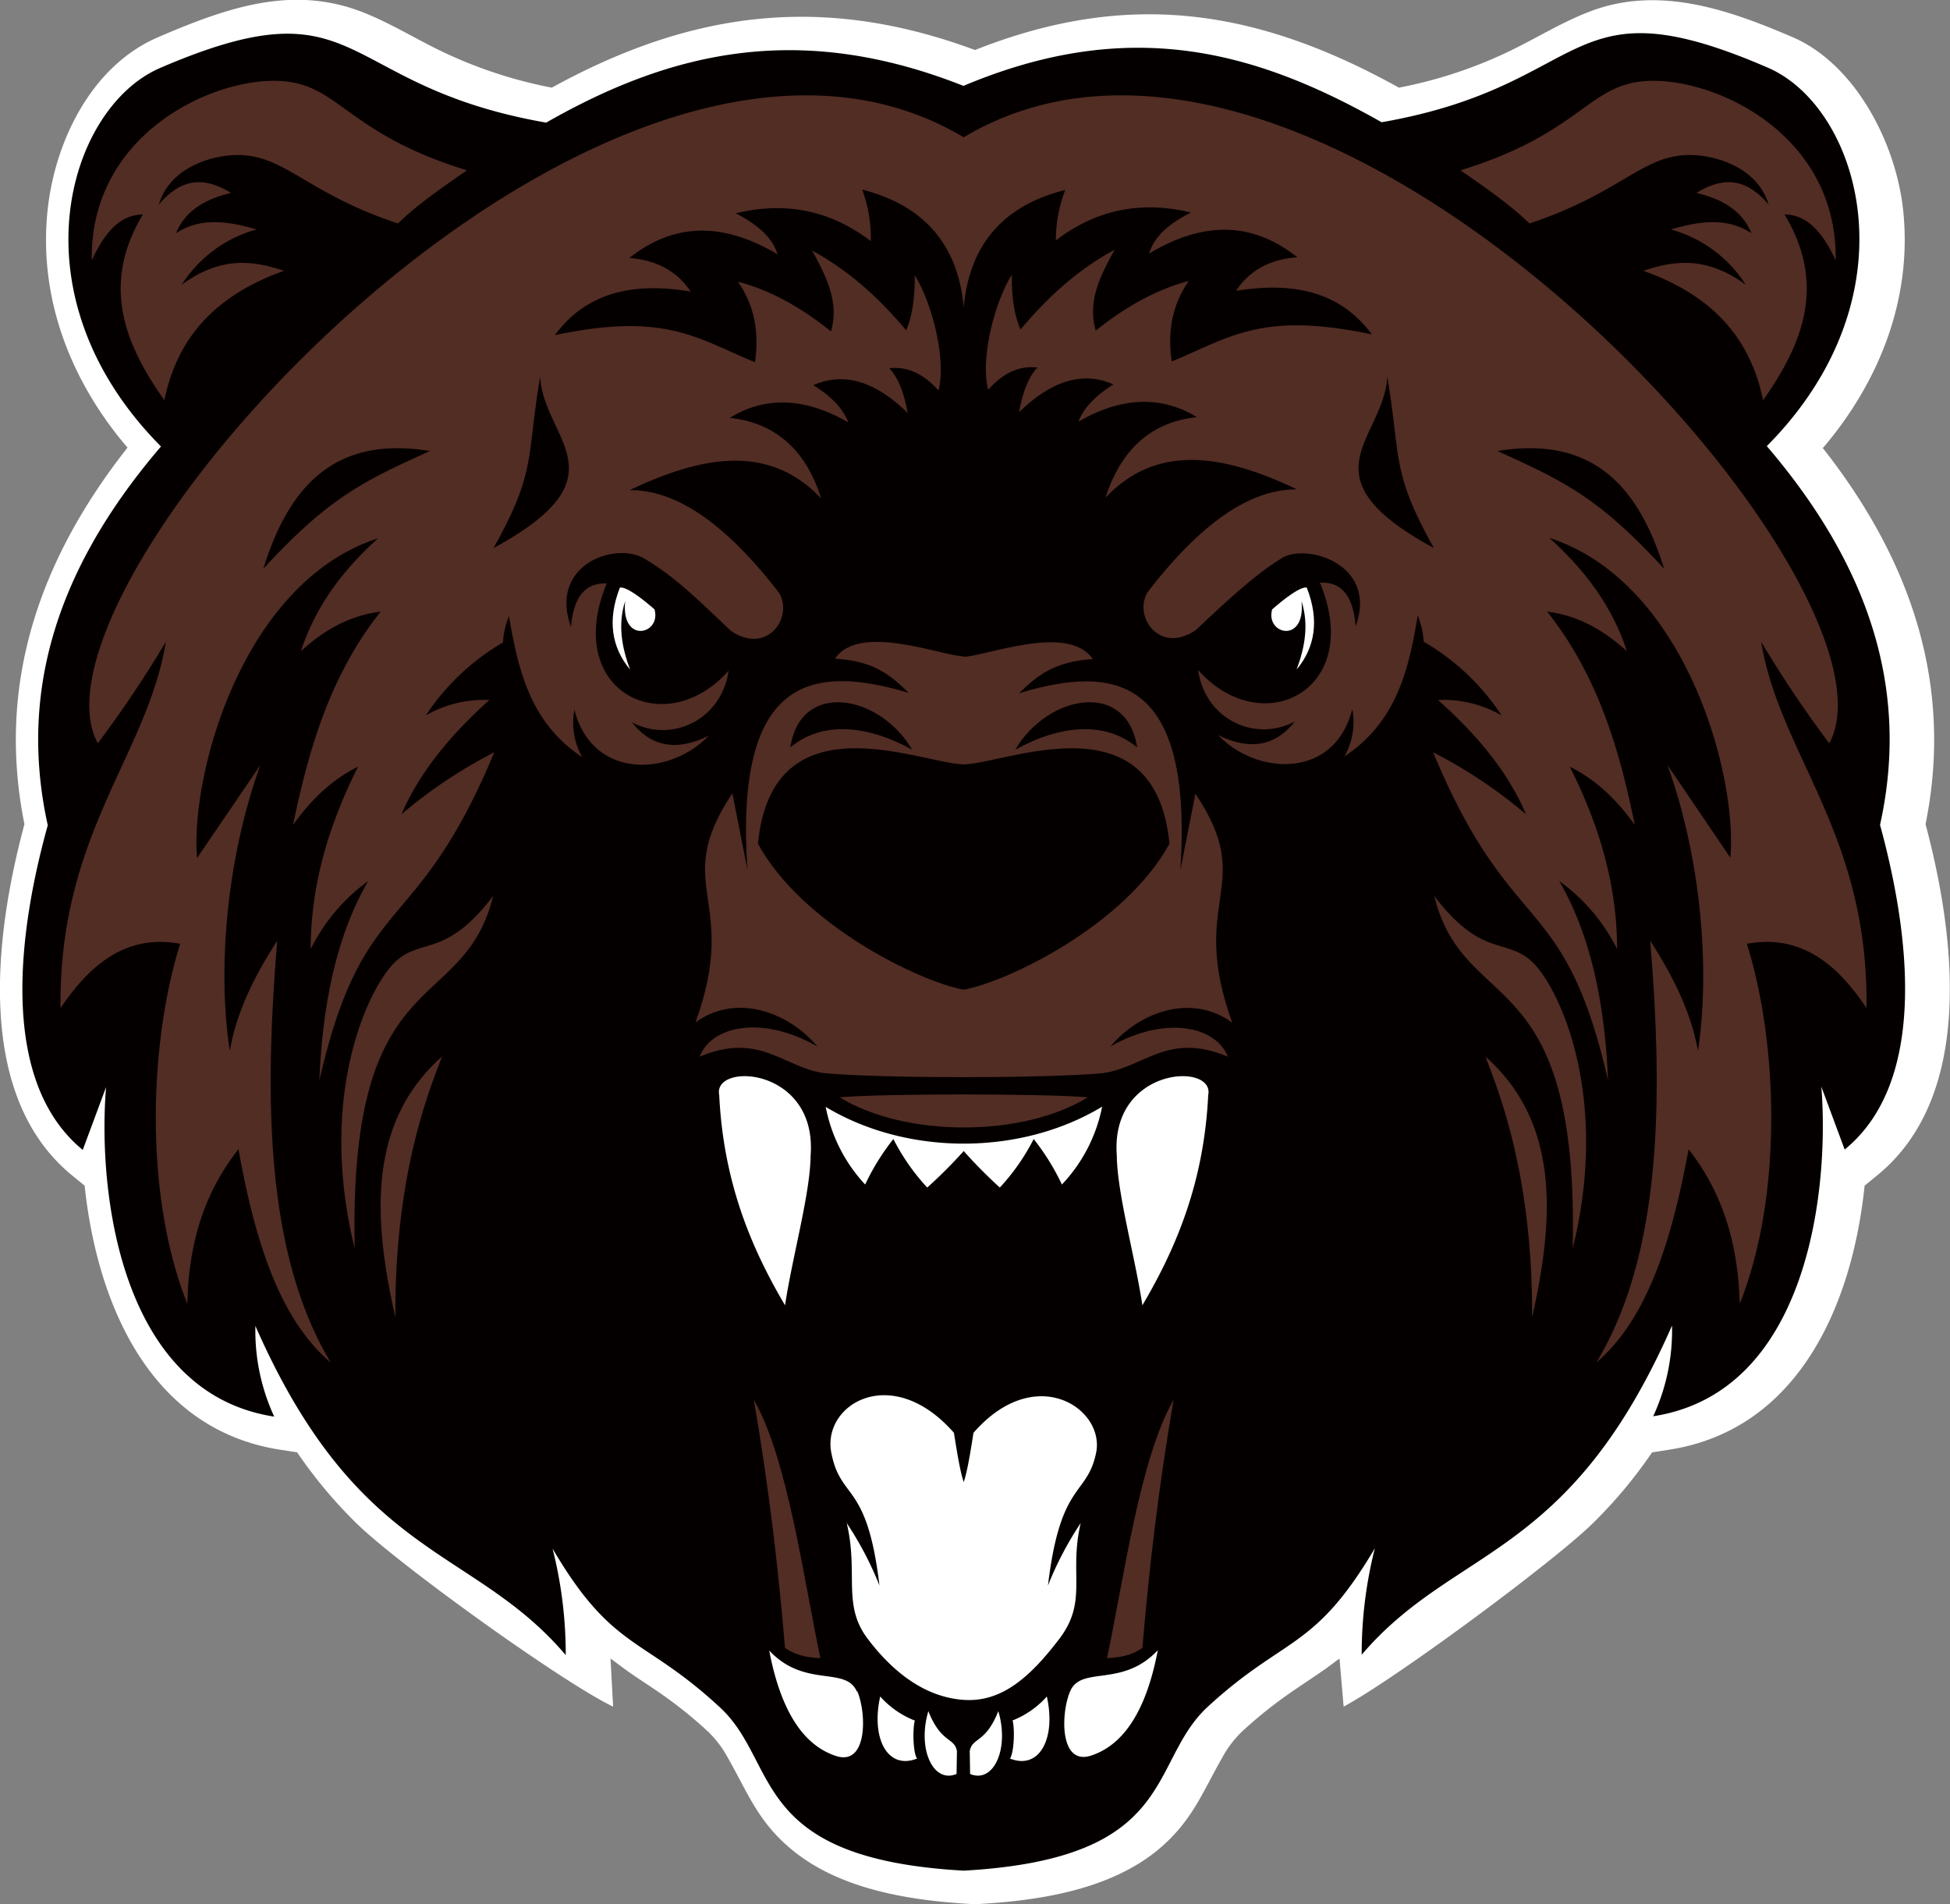 <svg id="Layer_1" data-name="Layer 1" xmlns="http://www.w3.org/2000/svg" viewBox="0 0 518.4 506.2"><rect x="0" y="0" width="518.4" height="506.2" fill="#808080" stroke="none"/><title>Bear978_3c</title><path d="M225.3-134.1c23.1,29.3,35,62.5,27.4,100.1,7.8,29.3,13.3,72.1-12.9,93.4l-3.3,2.7c-3.3,31.9-17.7,64.9-52,70.2l-4.5.7a123.9,123.9,0,0,1-15.7,18.8C154.2,161.8,112.1,193,98,200.6l-1.1-12.8-3.5,2.6c-3.4,2.4-7,4.7-10.4,7.1a115.5,115.5,0,0,0-12.1,9.8,28.5,28.5,0,0,0-5.2,6.9c-5.3,9.3-7.9,16.6-16.5,24-13,11.1-32.2,14-48.7,14.9h-1c-16.5-.9-35.7-3.8-48.7-14.9-8.6-7.3-11.2-14.7-16.5-24a28.4,28.4,0,0,0-5.2-6.9A115.4,115.4,0,0,0-83,197.5c-3.4-2.4-7-4.6-10.4-7.1l-3.5-2.6.7,12.8c-13.6-6.5-57.2-37.9-68.3-48.8a123.9,123.9,0,0,1-15.7-18.8l-4.5-.7c-34.3-5.3-48.6-38.2-52-70.2l-3.3-2.7C-266,38.2-260.6-4.7-252.7-34c-7.6-37.6,4.3-70.8,27.4-100.1-14.9-17.4-23.6-39.3-21.3-62.6,1.8-18.4,11.5-38.8,29.4-46.5s34.5-13.5,52.4-7.4c7.8,2.7,15.1,7.3,22.5,10.9a119.5,119.5,0,0,0,29.8,9.9c37.1-20.4,72.1-25,112.5-10,40.8-16.2,75-10.9,112.7,10a119.5,119.5,0,0,0,29.8-9.9c7.4-3.6,14.7-8.2,22.5-10.9,17.8-6.1,35.9.3,52.4,7.4s27.6,28.1,29.4,46.5c2.3,23.3-6.5,45.2-21.3,62.6" transform="translate(259.2 253.1)" style="fill:#fff;fill-rule:evenodd"/><path d="M-3-230.3c44-18.5,77.4-9.4,111.1,9.7,56.6-9.9,48.2-38.1,102.7-14.5,24.5,10.6,39.6,60.4-.3,100.6,30.2,35.3,37.2,68.6,30.1,100.7C248-6.8,254,33.9,231.2,52.5L225,35.8c2.2,27.8-3.7,81.3-44.7,87.6a54.3,54.3,0,0,0,5-24.1c-27.5,62.6-57.7,58.4-82.5,87.5a114.4,114.4,0,0,1,3.5-28.3c-16.2,27.4-23.9,23.2-44.5,42.2C45.8,215.6,54.2,241-3,244.2c-57.2-3.2-48.8-28.6-64.8-43.4-20.6-19.1-28.4-14.8-44.5-42.2a114.4,114.4,0,0,1,3.5,28.3c-24.8-29.2-55-25-82.5-87.5a54.3,54.3,0,0,0,5,24.1c-41-6.3-47-59.9-44.7-87.6l-6.2,16.7C-260,33.9-254-6.8-246.5-33.7c-7.1-32.2-.1-65.5,30.1-100.7-39.9-40.2-24.8-90-.3-100.6,54.5-23.5,46.1,4.6,102.7,14.5,33.6-19.2,67.8-26.9,111.1-9.7" transform="translate(259.2 253.1)" style="fill:#050000;fill-rule:evenodd"/><path d="M-3-49.9C8-50,47.9-68.2,51.7-28.8,39.9-7.2,8.7,7.9-3,10-14.7,7.9-45.9-7.2-57.7-28.8-53.9-68.2-14-50-3-49.9m0-28.6c5.8-.1,27.8-9,34.3.6-10.3.7-14.8,4.4-19.6,9.1,26-7.9,46.2-4,42.9,47l4-20.3c16.6,24.8-2.2,27.8,9.8,60.9C57.9,11,44,15.6,36,25.1c14.8-8.4,28.1-5.3,31.2,2.7-16-6.7-22.2,2.9-33.3,4.4-15.4,1.4-58.5,1.4-73.9,0C-51,30.7-57.2,21.1-73.2,27.8c3.1-8.1,16.4-11.2,31.3-2.7-8-9.5-21.9-14.1-32.4-6.4,12-33.1-6.8-36,9.8-60.9l4,20.3c-3.4-51,16.9-54.8,42.9-47-4.8-4.7-9.3-8.5-19.6-9.1C-30.8-87.6-8.8-78.7-3-78.6Z" transform="translate(259.2 253.1)" style="fill:#522d24;fill-rule:evenodd"/><path d="M-49.1-54.4c2.7-18,23.8-14.1,32.4.6-12.2-6.7-24-7.6-32.4-.6" transform="translate(259.2 253.1)" style="fill:#050000;fill-rule:evenodd"/><path d="M-41.1,187.7c-4.5-21.2-8.7-53-17.7-68.7,3.9,22.6,6.5,44.5,8.3,66,3.5,2.3,6.4,2.5,9.3,2.7" transform="translate(259.2 253.1)" style="fill:#522d24;fill-rule:evenodd"/><path d="M-128.1-14.9C-140.6,1.5-147-3.8-153.9,2.4s-21.2,35-11,76.4c-1.7-77,28.8-61.3,36.8-93.7m-13.6,42.7c-20,17.7-18.2,43.6-12.4,69.3C-154.3,59.4-145.3,37.2-141.7,27.8Zm277.4,0c20,17.7,18.2,43.6,12.4,69.3C148.3,59.4,139.3,37.2,135.7,27.8ZM122.1-14.9C134.6,1.5,141-3.8,147.9,2.4s21.2,35,11,76.4C160.6,1.7,130.1,17.5,122.1-14.9Zm-267-118.3c-25-4.1-37.4,9-44.3,31.3C-171.6-121-162.5-125.2-144.9-133.2Zm29.3-19.8c.9,16.8,23,26.4-12.4,45.6C-116.5-128-119.3-131.2-115.6-153Zm225.2,0c-.9,16.8-23,26.4,12.4,45.6C110.5-128,113.3-131.2,109.6-153Zm29.3,19.8c25-4.1,37.4,9,44.3,31.3C165.6-121,156.5-125.2,138.9-133.2ZM-3-171.4c1.5-16.6,10.5-27.1,27-31.2a37,37,0,0,0-2.5,13.4c10.1-7.7,21.9-10.8,35.9-7.4-7.1,3.6-10,7.2-11.1,10.9,13.5-8.1,26.7-9.1,39.4,1-7.3.5-12.7,3.5-16.3,8.9,14.5-2.3,27.3-.3,36.1,11.6-29.3-6.2-37.7.8-53.2,7.2-1.1-7.5-.1-14.7,4.5-21.4-8.7,2.3-17,7-24.7,13.2-2.3-7.9,1.3-14.7,5-21.5-10.3,5.6-18.1,13-25,21.2-1.5-3.4-2.4-8.1-2.3-14.6-4.7,7.6-8.4,22.4-6.3,30.6,3.7-4.1,7.9-6.5,13.1-5.9-2.3,2.4-3.9,6.4-4.9,11.9,8.4-8.2,16.8-11.1,25.1-7.4-4.2,2.7-7.7,5.7-9.3,9.9,14.9-8.7,25.7-4.8,31.5-1.2-12.3,1.3-20.2,8.7-24.3,21.4,13.9-14.7,31.8-11.3,50.9-2.2-13-.1-26.2,9.8-39.7,27.3-3.9,6.4,3.1,16.7,12.8,10.1,10.5-9.9,16.6-15.3,23-19.2s25.5,1.6,19.5,18.2c-.6-7.3-3.2-11.9-9.5-11.6,11.9,28.7-15.5,42.3-32.4,23.2,2,13.5,15.5,19.2,25.7,13.7-5.2,6.7-12.1,7.7-20.4,3.6,10.5,10.9,31,11.7,35.7-6.9a18.4,18.4,0,0,1-2.1,12.6c14.2-9.4,17.2-23.8,19.5-37.5a22.7,22.7,0,0,1,1.6,7A61.6,61.6,0,0,1,140-62.9,30.8,30.8,0,0,0,123.1-67c10.5,9.3,18.7,19.3,23.4,30.4a128.1,128.1,0,0,0-24.7-16.5c21,50.5,34.7,36,46.5,87.2-1-23.8-5.8-40.6-13-53A49.4,49.4,0,0,1,170.7-.8c0-17-4.8-33.1-12.6-48.5,5.8,2.9,11.5,7.4,17.3,15.5-4.1-20.1-9.8-39.7-23.3-56.7,8.2,1,15,4.9,21.2,10.5-4.2-12.7-11.7-22-20.6-30.1,36.4,11.8,50.1,63.6,48.1,85L184.1-49.7c9.4,26.1,11.2,55.7,8.1,76C190.3,15.5,185,5.5,179.5-3c3.6,43.4,2.8,83.7-14.3,112.1,13.6-11.6,20.1-32.7,24.5-56.7,7.7,9.9,13.1,22.5,13.6,41.1,11.5-28.8,10.2-69.2,1.9-95.7,14.2-2.6,23.9,5.2,31.8,17.1.6-46.5-23.1-67.3-28-97.4a304.7,304.7,0,0,0,18.1,27C250.2-98,92-273.2-3-216.6-98-273.2-256.2-98-233.2-55.5a304.7,304.7,0,0,0,18.1-27c-4.9,30.2-28.5,51-28,97.4,8-11.9,17.7-19.7,31.8-17.1-8.3,26.5-9.6,66.9,1.9,95.7.4-18.7,5.9-31.3,13.6-41.1,4.3,24,10.8,45.1,24.5,56.7C-188.3,80.7-189.1,40.5-185.5-3c-5.5,8.5-10.8,18.5-12.6,29.3-3.2-20.3-1.3-49.9,8.1-76L-206.8-25c-1.9-21.4,11.7-73.2,48.1-85C-167.5-102-175-92.7-179.2-80c6.1-5.6,13-9.5,21.2-10.5-13.5,17-19.1,36.6-23.3,56.7,5.8-8.1,11.5-12.6,17.3-15.5-7.8,15.5-12.6,31.5-12.6,48.5a49.4,49.4,0,0,1,15.3-18.1c-7.2,12.4-12,29.2-13,53,11.8-51.2,25.5-36.8,46.5-87.2a128.1,128.1,0,0,0-24.7,16.5c4.8-11.1,13-21.1,23.4-30.4A30.8,30.8,0,0,0-146-62.9a61.6,61.6,0,0,1,20.5-19.4,22.7,22.7,0,0,1,1.6-7c2.4,13.6,5.3,28.1,19.5,37.5a18.4,18.4,0,0,1-2.1-12.6c4.8,18.5,25.2,17.8,35.7,6.9-8.3,4.1-15.2,3.1-20.4-3.6,10.1,5.5,23.7-.2,25.7-13.7-16.9,19.1-44.3,5.5-32.4-23.2-6.3-.2-8.9,4.4-9.5,11.6-6-16.6,11.8-22.8,19.5-18.2s12.6,9.3,23,19.2c9.7,6.6,16.7-3.7,12.8-10.1-13.5-17.5-26.7-27.4-39.7-27.3,19.1-9.1,37-12.5,50.9,2.2-4-12.7-12-20.1-24.3-21.4,5.9-3.7,16.6-7.5,31.5,1.2-1.6-4.2-5.1-7.3-9.3-9.9,8.4-3.7,16.8-.8,25.1,7.4-1-5.6-2.6-9.5-4.9-11.9,5.2-.6,9.4,1.8,13.1,5.9,2.1-8.1-1.6-23-6.3-30.6,0,6.5-.8,11.2-2.3,14.6-6.9-8.2-14.8-15.6-25-21.2,3.7,6.8,7.3,13.7,5,21.5-7.7-6.2-15.9-10.9-24.7-13.2,4.6,6.7,5.6,13.9,4.5,21.4-15.5-6.4-23.9-13.4-53.2-7.2,8.8-11.9,21.6-14,36.1-11.6-3.6-5.4-9.1-8.4-16.3-8.9,12.7-10.1,25.9-9,39.4-1-1.1-3.6-4-7.2-11.1-10.9,14-3.4,25.8-.3,35.9,7.4A37,37,0,0,0-30-202.7C-13.5-198.5-4.5-188-3-171.4Z" transform="translate(259.2 253.1)" style="fill:#522d24;fill-rule:evenodd"/><path d="M-94.4-96.9c1.7-.3,5.9,2.9,9.2,5.8,1.9,6.7-9,9.3-7.8-2.2-2,6.2-.9,12.3,1.3,18.2-4.9-5.9-6.1-13.1-2.7-21.8m182.6,0c-1.7-.3-5.9,2.9-9.2,5.8-1.9,6.7,9,9.3,7.8-2.2,2,6.2.9,12.3-1.3,18.2C90.4-81,91.6-88.2,88.2-96.9Z" transform="translate(259.2 253.1)" style="fill:#fff;fill-rule:evenodd"/><path d="M43.1-54.4c-2.7-18-23.8-14.1-32.4.6,12.2-6.7,24-7.6,32.4-.6" transform="translate(259.2 253.1)" style="fill:#050000;fill-rule:evenodd"/><path d="M30,38.6c-17.3,10.7-48.6,10.7-66,0,13.1-1,52.8-1,66,0" transform="translate(259.2 253.1)" style="fill:#522d24;fill-rule:evenodd"/><path d="M129-207.8c33.9-10.4,34-24.3,52.3-23.8s48,15.7,47.5,47.7c-3.2-6.9-7.2-12.1-13.6-12.2,11.2,18.6,4.9,34.4-5.7,49.4-3.1-15.2-12.1-27.4-31.8-34.4,8.3-2.8,16.8-3.9,27.2,3.7A34.4,34.4,0,0,0,185-192.1c7.5-2.2,14.9-3.3,21.4,1-2-5-6.4-8.8-14.6-10.7,8.8-5.5,14.6-2.3,19.2,3.1-2.9-9.6-13.1-12.6-18.9-13.1-14.2-1.2-19,9.6-44.7,18.1-5-4.9-11.8-9.6-18.3-14.1" transform="translate(259.2 253.1)" style="fill:#522d24;fill-rule:evenodd"/><path d="M-3,140.9c.9-2.6,1.7-7.4,2.6-13.1,16.5-18.9,35-6.4,32.6,5.3s-9.5,7.4-12.8,35.3a89.3,89.3,0,0,1,8.7-16.6c-3.2,13.6,2,20.7-5.7,30.8S7.1,199.5-3,198.8s-18.6-7.1-25.5-16.2-2.4-17.2-5.6-30.8a89.3,89.3,0,0,1,8.7,16.6c-3.3-27.9-10.3-22.4-12.8-35.3s16.1-24.1,32.6-5.3c.9,5.7,1.7,10.5,2.6,13.1" transform="translate(259.2 253.1)" style="fill:#fff;fill-rule:evenodd"/><path d="M35.1,187.7c4.5-21.2,8.7-53,17.7-68.7-3.9,22.6-6.5,44.5-8.3,66-3.5,2.3-6.4,2.5-9.3,2.7" transform="translate(259.2 253.1)" style="fill:#522d24;fill-rule:evenodd"/><path d="M-16,204.3a23.9,23.9,0,0,1-9.2-6.4c-2.5,11.2,2,19.6,9.8,16.5-1.1-1.5-1.2-7.9-.6-10.1m25.9,0a23.9,23.9,0,0,0,9.2-6.4c2.5,11.2-2,19.6-9.8,16.5C10.4,212.8,10.6,206.5,10,204.3Zm-11.3,8.1c.7-3.7,4.2-2,7.6-10.6,3,10.1-1.3,19.3-7.5,16.7Zm-3.4,0c-.7-3.7-4.2-2-7.6-10.6-3,10.1,1.3,19.3,7.5,16.7Zm-26.6-15.8c-3-6.9-13.8-.8-23.3-10.9,3.1,16.3,9.2,25.2,17.7,28S-28.8,202.3-31.3,196.5ZM-68,38c-1.8-8.8,26.1-7.5,24.3,16.1-.1,10.1-4.8,26.6-6.8,39.8C-59.9,78-66.9,60.6-68,38Zm28.3,3.1A41.8,41.8,0,0,0-29.2,61.8a61.9,61.9,0,0,1,7.5-12.1,56.7,56.7,0,0,0,9,12.9A128.2,128.2,0,0,0-3,52.9a128.3,128.3,0,0,0,9.6,9.7,56.7,56.7,0,0,0,9-12.9,61.9,61.9,0,0,1,7.5,12.1A41.8,41.8,0,0,0,33.8,41.1C12.1,54.2-18.1,54.2-39.8,41.1ZM62,38c1.8-8.8-26.1-7.5-24.3,16.1.1,10.1,4.8,26.6,6.8,39.8C53.9,78,60.9,60.6,62,38ZM25.3,196.5c3-6.9,13.8-.8,23.3-10.9-3.1,16.3-9.2,25.2-17.7,28S22.8,202.3,25.3,196.5Z" transform="translate(259.2 253.1)" style="fill:#fff;fill-rule:evenodd"/><path d="M-135-207.8c-33.9-10.4-34-24.3-52.3-23.8s-48,15.7-47.5,47.7c3.2-6.9,7.2-12.1,13.6-12.2-11.2,18.6-4.9,34.4,5.7,49.4,3.1-15.2,12.1-27.4,31.8-34.4-8.3-2.8-16.8-3.9-27.2,3.7A34.4,34.4,0,0,1-191-192.1c-7.5-2.2-14.9-3.3-21.4,1,2-5,6.4-8.8,14.6-10.7-8.8-5.5-14.6-2.3-19.2,3.1,2.9-9.6,13.1-12.6,18.9-13.1,14.2-1.2,19,9.6,44.7,18.1,5-4.9,11.8-9.6,18.3-14.1" transform="translate(259.2 253.1)" style="fill:#522d24;fill-rule:evenodd"/></svg>